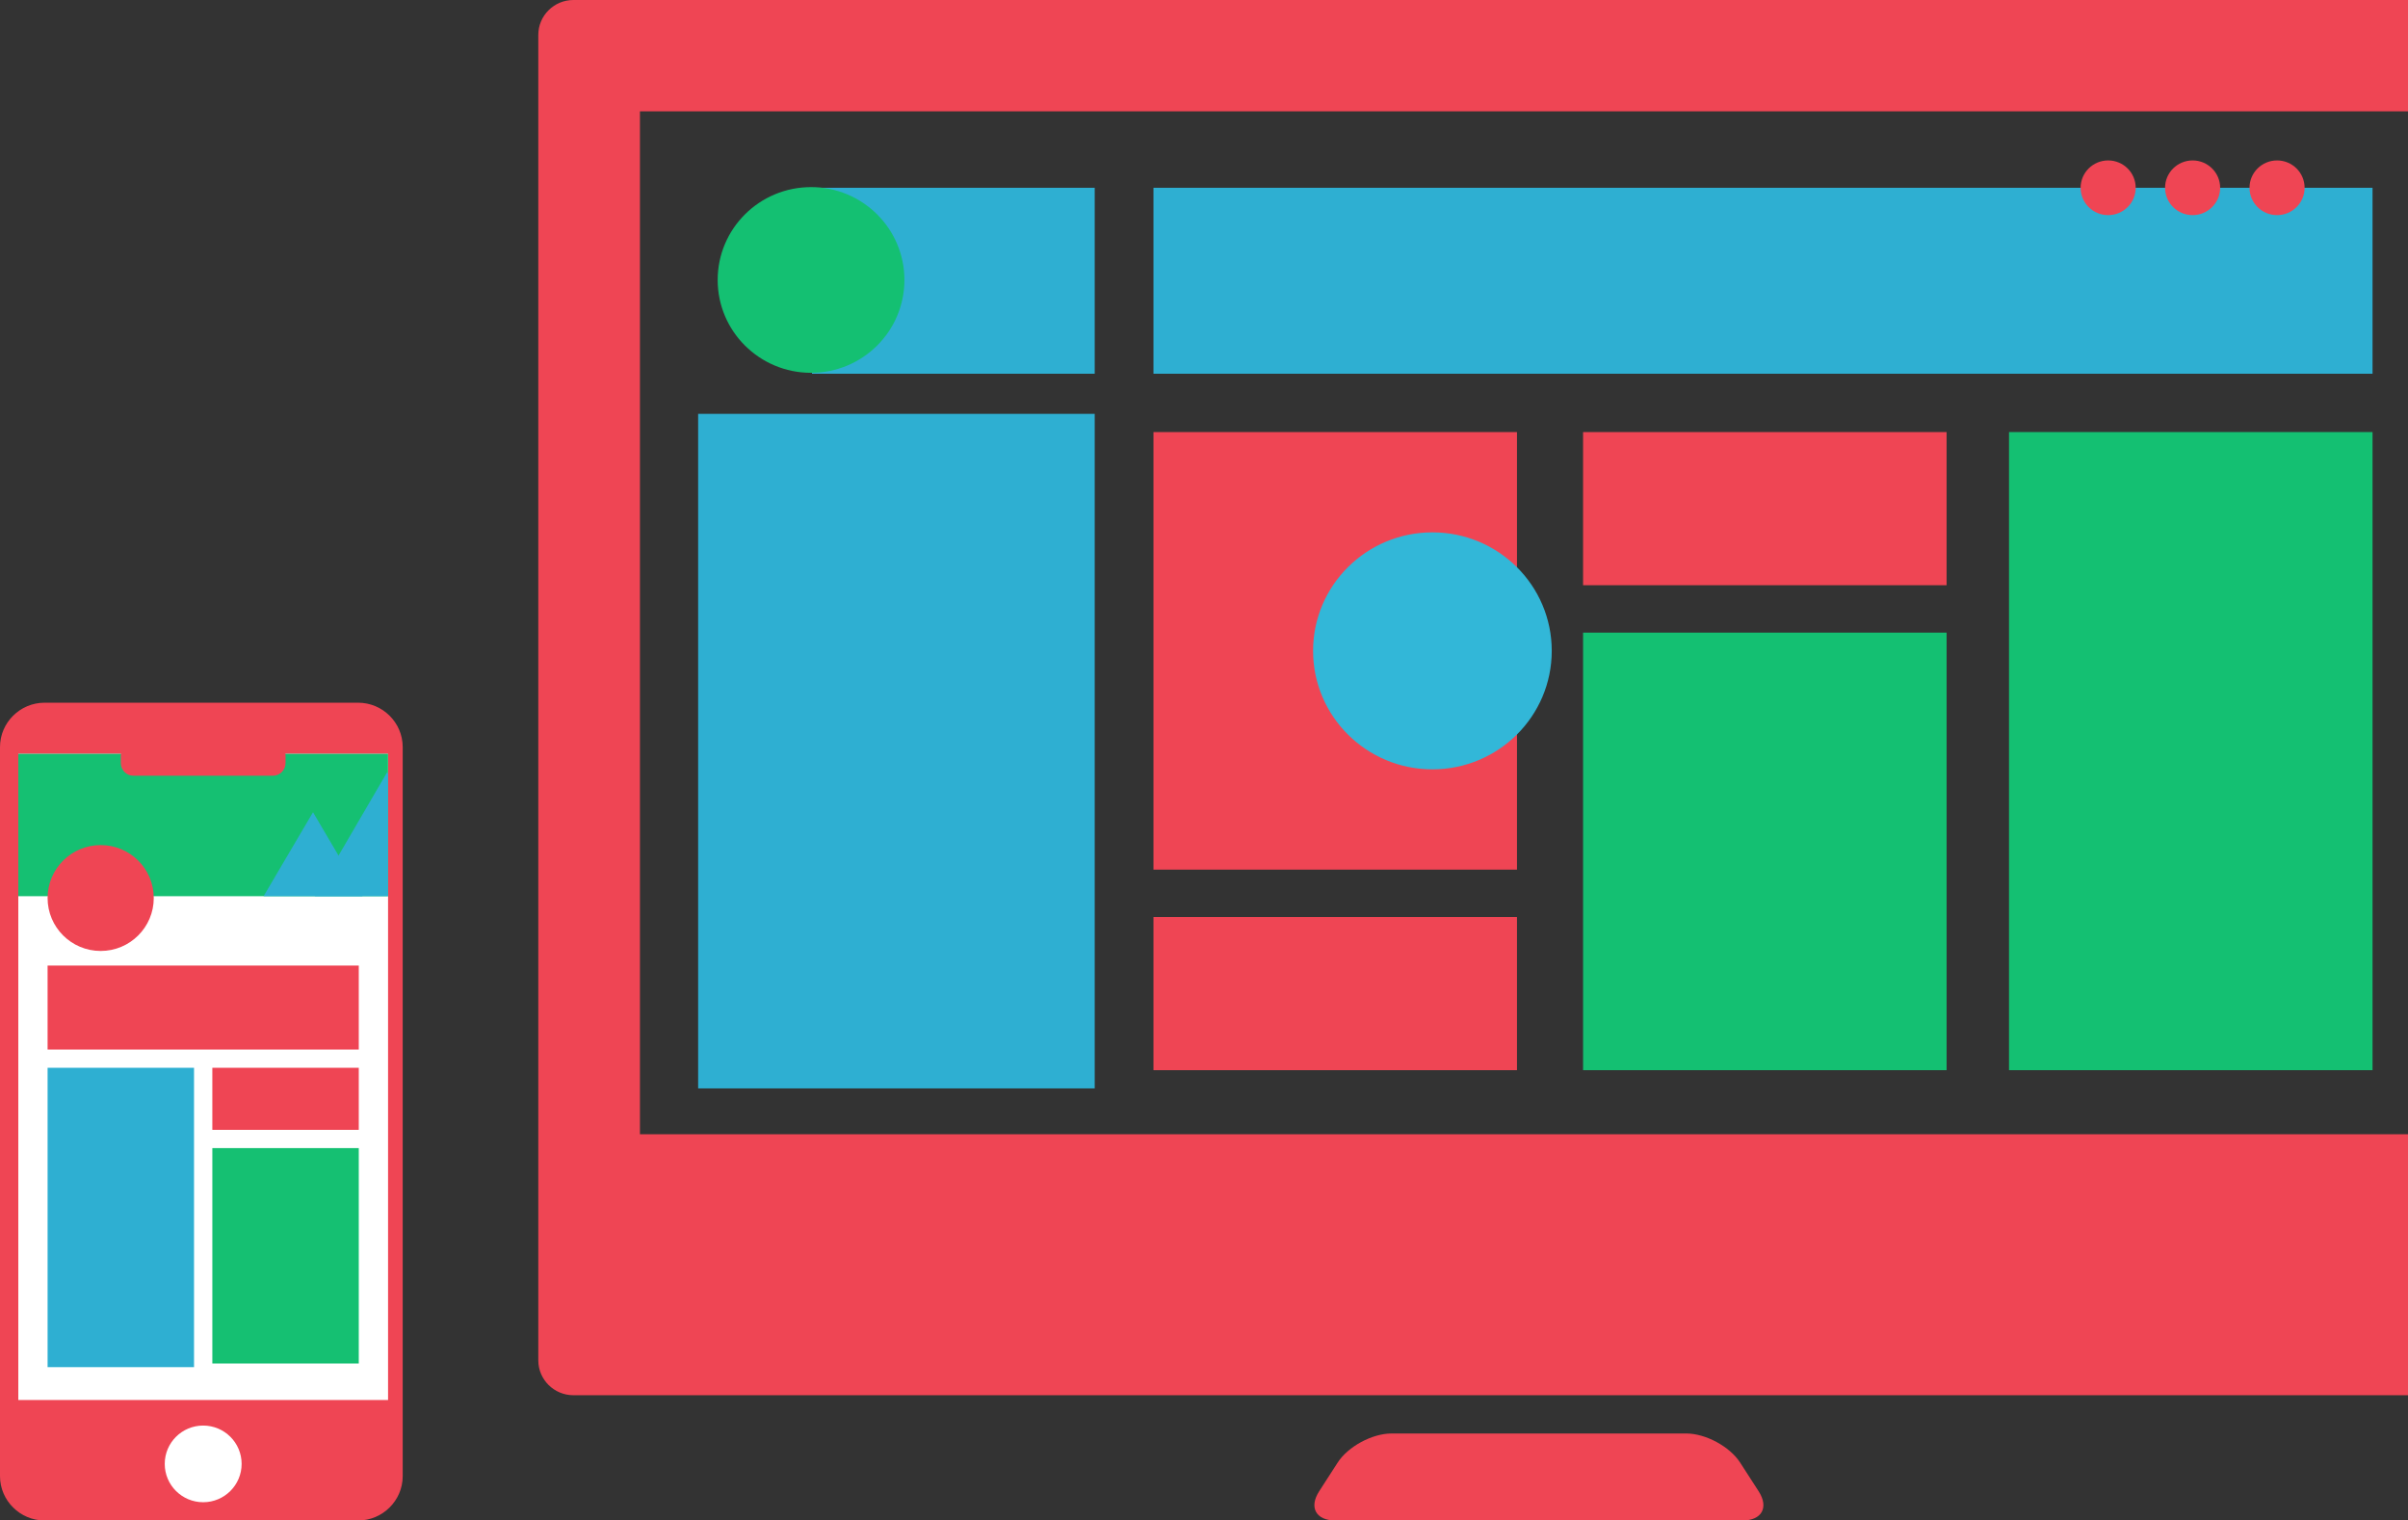 <?xml version="1.0" encoding="UTF-8"?>
<svg width="586px" height="370px" viewBox="0 0 586 370" version="1.1" xmlns="http://www.w3.org/2000/svg" xmlns:xlink="http://www.w3.org/1999/xlink">
    <rect x="0" y="0" width="586" height="370" fill="#333333" stroke="none"/>
    <!-- Generator: Sketch 49.3 (51167) - http://www.bohemiancoding.com/sketch -->
    <title>Group 9</title>
    <desc>Created with Sketch.</desc>
    <defs>
        <polygon id="path-1" points="0 199 98 199 98 0 0 0"></polygon>
    </defs>
    <g id="Page-1" stroke="none" stroke-width="1" fill="none" fill-rule="evenodd">
        <g id="Home---Vordem" transform="translate(-694, -114)">
            <g id="Group-9" transform="translate(694, 114)">
                <g id="Group-16" transform="translate(131, 0)">
                    <path d="M24.734,276.018 L462.267,276.018 L462.267,27.093 L24.734,27.093 L24.734,276.018 Z M478.471,0 L8.529,0 C3.838,0 0,3.81 0,8.467 L0,331.052 C0,335.71 3.838,339.519 8.529,339.519 L478.471,339.519 C483.162,339.519 487,335.71 487,331.052 L487,8.467 C487,3.81 483.162,0 478.471,0 Z" id="Fill-1" fill="#EF4554"></path>
                    <path d="M296.991,362.92 C299.509,366.85 297.732,370 293.041,370 L193.959,370 C189.267,370 187.491,366.85 190.009,362.92 L194.515,355.933 C197.034,352.004 202.933,348.832 207.624,348.832 L279.377,348.832 C284.067,348.832 289.966,352.004 292.484,355.933 L296.991,362.92 Z" id="Fill-3" fill="#EF4554"></path>
                    <polygon id="Fill-4" fill="#2EAFD2" points="149.701 90.947 446.369 90.947 446.369 45.695 149.701 45.695"></polygon>
                    <polygon id="Fill-5" fill="#2EAFD2" points="66.598 90.947 135.404 90.947 135.404 45.695 66.598 45.695"></polygon>
                    <path d="M89.094,68.129 C89.094,80.607 78.921,90.724 66.371,90.724 C53.823,90.724 43.65,80.607 43.65,68.129 C43.65,55.65 53.823,45.534 66.371,45.534 C78.921,45.534 89.094,55.65 89.094,68.129" id="Fill-6" fill="#14C072" style="mix-blend-mode: multiply;"></path>
                    <polygon id="Fill-7" fill="#2EAFD2" points="38.897 264.856 135.404 264.856 135.404 100.707 38.897 100.707"></polygon>
                    <polygon id="Fill-8" fill="#EF4554" points="149.701 211.619 238.165 211.619 238.165 105.144 149.701 105.144"></polygon>
                    <polygon id="Fill-9" fill="#14C072" points="357.905 260.42 446.369 260.42 446.369 105.144 357.905 105.144"></polygon>
                    <polygon id="Fill-10" fill="#EF4554" points="149.701 260.42 238.165 260.42 238.165 223.153 149.701 223.153"></polygon>
                    <polygon id="Fill-11" fill="#14C072" points="254.25 260.42 342.714 260.42 342.714 153.945 254.25 153.945"></polygon>
                    <polygon id="Fill-12" fill="#EF4554" points="254.25 142.41 342.714 142.41 342.714 105.144 254.25 105.144"></polygon>
                    <path d="M382.032,52.35 C378.33,52.35 375.33,49.371 375.33,45.695 C375.33,42.02 378.33,39.041 382.032,39.041 C385.734,39.041 388.733,42.02 388.733,45.695 C388.733,49.371 385.734,52.35 382.032,52.35 Z" id="Fill-13" fill="#EF4554" style="mix-blend-mode: multiply;"></path>
                    <path d="M409.286,45.695 C409.286,49.371 406.286,52.35 402.584,52.35 C398.882,52.35 395.882,49.371 395.882,45.695 C395.882,42.02 398.882,39.041 402.584,39.041 C406.286,39.041 409.286,42.02 409.286,45.695" id="Fill-14" fill="#EF4554" style="mix-blend-mode: multiply;"></path>
                    <path d="M429.838,45.695 C429.838,49.371 426.838,52.35 423.136,52.35 C419.434,52.35 416.434,49.371 416.434,45.695 C416.434,42.02 419.434,39.041 423.136,39.041 C426.838,39.041 429.838,42.02 429.838,45.695" id="Fill-15" fill="#EF4554" style="mix-blend-mode: multiply;"></path>
                    <ellipse id="Oval" fill="#32B7D8" fill-rule="nonzero" style="mix-blend-mode: multiply;" cx="217.586" cy="158.381" rx="29.041" ry="28.837"></ellipse>
                </g>
                <g id="Group-16" transform="translate(0, 171)">
                    <path d="M98,188.208 C98,194.144 93.122,199 87.159,199 L10.841,199 C4.878,199 0,194.144 0,188.208 L0,10.792 C0,4.856 4.878,0 10.841,0 L87.159,0 C93.122,0 98,4.856 98,10.792 L98,188.208 Z" id="Fill-1" fill="#EF4554"></path>
                    <path d="M58.8,185.23 C58.8,190.382 54.612,194.558 49.445,194.558 C44.279,194.558 40.091,190.382 40.091,185.23 C40.091,180.078 44.279,175.902 49.445,175.902 C54.612,175.902 58.8,180.078 58.8,185.23" id="Fill-3" fill="#FFFFFF"></path>
                    <mask id="mask-2" fill="white">
                        <use xlink:href="#path-1"></use>
                    </mask>
                    <g id="Clip-6"></g>
                    <polygon id="Fill-5" fill="#FFFFFF" mask="url(#mask-2)" points="4.455 169.683 94.436 169.683 94.436 12.438 4.455 12.438"></polygon>
                    <polygon id="Fill-7" fill="#15C072" style="mix-blend-mode: multiply;" mask="url(#mask-2)" points="4.455 47.085 94.436 47.085 94.436 12.438 4.455 12.438"></polygon>
                    <path d="M69.491,14.658 C69.491,16.376 68.125,17.768 66.441,17.768 L32.45,17.768 C30.766,17.768 29.4,16.376 29.4,14.658 L29.4,12.882 C29.4,11.164 30.766,9.772 32.45,9.772 L66.441,9.772 C68.125,9.772 69.491,11.164 69.491,12.882 L69.491,14.658 Z" id="Fill-8" fill="#EF4554" mask="url(#mask-2)"></path>
                    <path d="M37.418,47.529 C37.418,54.644 31.635,60.411 24.5,60.411 C17.365,60.411 11.582,54.644 11.582,47.529 C11.582,40.414 17.365,34.647 24.5,34.647 C31.635,34.647 37.418,40.414 37.418,47.529" id="Fill-9" fill="#EF4554" style="mix-blend-mode: multiply;" mask="url(#mask-2)"></path>
                    <polygon id="Fill-10" fill="#EF4554" mask="url(#mask-2)" points="11.582 84.397 87.309 84.397 87.309 63.964 11.582 63.964"></polygon>
                    <polygon id="Fill-11" fill="#2EAFD2" mask="url(#mask-2)" points="11.582 161.688 47.218 161.688 47.218 88.839 11.582 88.839"></polygon>
                    <polygon id="Fill-12" fill="#EF4554" mask="url(#mask-2)" points="51.673 103.942 87.309 103.942 87.309 88.839 51.673 88.839"></polygon>
                    <polygon id="Fill-13" fill="#15C072" mask="url(#mask-2)" points="51.673 160.799 87.309 160.799 87.309 108.384 51.673 108.384"></polygon>
                    <polygon id="Fill-14" fill="#2EAFD2" style="mix-blend-mode: multiply;" mask="url(#mask-2)" points="94.436 17.23 94.436 47.085 76.618 47.085 94.231 16.879"></polygon>
                    <polygon id="Fill-15" fill="#2EAFD2" style="mix-blend-mode: multiply;" mask="url(#mask-2)" points="64.145 47.085 76.173 26.652 88.2 47.085"></polygon>
                </g>
            </g>
        </g>
    </g>
</svg>